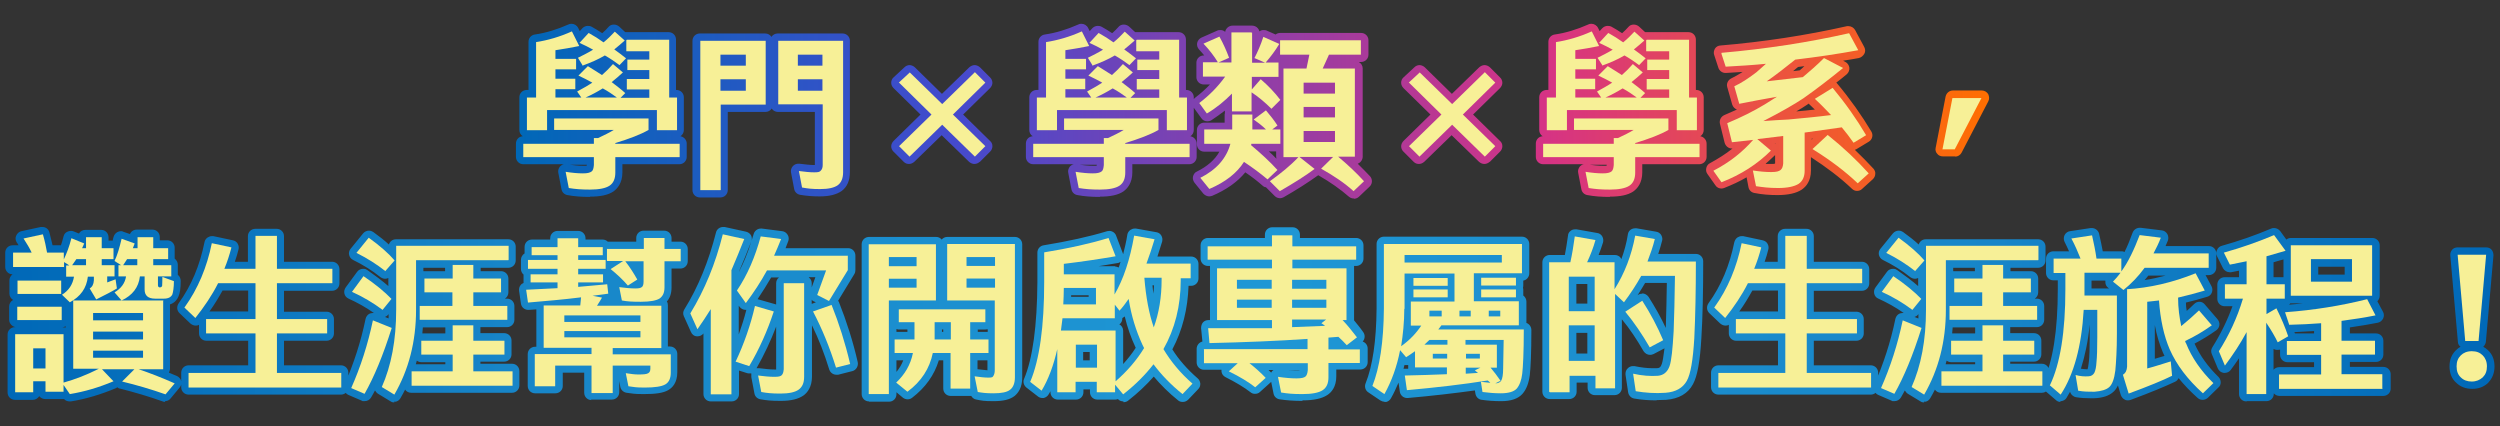 <?xml version="1.0" encoding="UTF-8"?>
<svg id="_圖層_1" xmlns="http://www.w3.org/2000/svg" version="1.1" xmlns:xlink="http://www.w3.org/1999/xlink" viewBox="0 0 956 163">
  <rect x="0" y="0" width="956" height="163" fill="#333333" stroke="none"/>
  <!-- Generator: Adobe Illustrator 29.3.0, SVG Export Plug-In . SVG Version: 2.1.0 Build 146)  -->
  <defs>
    <style>
      .st0 {
        fill: url(#_未命名漸層);
      }

      .st1 {
        fill: url(#_未命名漸層_2);
      }

      .st2 {
        fill: #f7f097;
      }
    </style>
    <linearGradient id="_未命名漸層_2" data-name="未命名漸層 2" x1="197.4" y1="42.5" x2="760.6" y2="42.5" gradientUnits="userSpaceOnUse">
      <stop offset="0" stop-color="#0068b7"/>
      <stop offset=".3" stop-color="#454acd"/>
      <stop offset=".7" stop-color="#d63384"/>
      <stop offset="1" stop-color="#ff6f00"/>
    </linearGradient>
    <linearGradient id="_未命名漸層" data-name="未命名漸層" x1="2.2" y1="120.3" x2="953.8" y2="120.3" gradientUnits="userSpaceOnUse">
      <stop offset="0" stop-color="#0068b7"/>
      <stop offset=".2" stop-color="#1785c8"/>
      <stop offset=".5" stop-color="#1f97d5"/>
      <stop offset=".8" stop-color="#1785c8"/>
      <stop offset="1" stop-color="#0068b7"/>
    </linearGradient>
  </defs>
  <path class="st1" d="M225.6,75.3c-3.2,0-6-.2-8.6-.7-1.2-.2-2.1-1.1-2.3-2.3l-1.2-6.2c-.2-.9.1-1.8.7-2.5.4-.4.9-.7,1.4-.8h-15.5c-1.6,0-2.8-1.3-2.8-2.8v-5.1c0-1.5,1.1-2.7,2.6-2.8-.8-.5-1.3-1.4-1.3-2.4v-12.5c0-1.6,1.3-2.8,2.8-2.8h.7v-18.4c0-1.4,1-2.6,2.4-2.8,4.2-.6,8.5-1.9,13-3.9.4-.2.8-.2,1.1-.2,1,0,2,.6,2.5,1.6l.6,1.2,1-1.1c.6-.6,1.3-.9,2.1-.9s.9.1,1.4.3c1.3.7,2.6,1.5,4.1,2.5.9-.8,1.7-1.6,2.4-2.4.5-.6,1.2-.9,2-.9,0,0,0,0,.1,0,.7,0,1.4.3,1.9.7l2.4,2.2c.1,0,.3,0,.4,0h16.2c1.6,0,2.8,1.3,2.8,2.8v19.3h.2c1.6,0,2.8,1.3,2.8,2.8v12.5c0,1-.5,1.9-1.3,2.4,1.3.2,2.4,1.4,2.4,2.8v5.1c0,1.6-1.3,2.8-2.8,2.8h-21.8v3.1c0,4.1-1.9,6.2-3.4,7.3-2.1,1.4-5,2-9.1,2ZM217.1,62.9c2.2.3,4.2.5,5.9.5s1.1,0,1.4-.1c0,0,0-.2,0-.3h0c0,0-7.3,0-7.3,0ZM249.7,52.2s0,0-.1,0c0,0,0,0-.1,0h.2ZM275.5,75.5c1.6,0,2.8-1.3,2.8-2.8v-29.9h14.4c1,0,1.9-.5,2.4-1.3.5.8,1.4,1.3,2.4,1.3h14.1v20.2s0,0,0,.1c-.1,0-.2,0-.4,0-1.4,0-3.1-.2-5.5-.5-.1,0-.3,0-.4,0-.8,0-1.5.3-2.1.9-.6.7-.9,1.6-.7,2.5l1.2,6.3c.2,1.1,1.1,2,2.3,2.2,2.3.4,4.8.6,7.4.6,3.8,0,6.5-.7,8.5-2.1,2.1-1.6,3.1-4,3.1-7.2V15.6c0-1.6-1.3-2.8-2.8-2.8h-24.8c-1,0-1.9.5-2.4,1.3-.5-.8-1.4-1.3-2.4-1.3h-25c-1.6,0-2.8,1.3-2.8,2.8v57.1c0,1.6,1.3,2.8,2.8,2.8h7.8ZM374.7,61.9l4-4c.5-.5.8-1.3.8-2,0-.8-.3-1.5-.9-2l-10.3-10.1,10.3-10.1c.5-.5.9-1.3.9-2s-.3-1.5-.8-2l-4-4c-.6-.5-1.3-.8-2-.8s-1.4.3-2,.8l-10.5,10.2-10.4-10.2c-.6-.5-1.3-.8-2-.8s-1.4.3-1.9.8l-4.2,3.9c-.6.5-.9,1.3-.9,2,0,.8.3,1.5.9,2.1l10.3,10.1-10.3,10.1c-.5.5-.9,1.3-.9,2,0,.8.3,1.5.8,2l4,4c.6.6,1.3.8,2,.8s1.4-.3,2-.8l10.5-10.2,10.5,10.2c.6.5,1.3.8,2,.8s1.5-.3,2-.8ZM420.6,75.3c-3.2,0-6-.2-8.6-.7-1.2-.2-2.1-1.1-2.3-2.3l-1.2-6.2c-.2-.9.1-1.8.7-2.5.4-.4.9-.7,1.4-.8h-15.5c-1.6,0-2.8-1.3-2.8-2.8v-5.1c0-1.5,1.1-2.7,2.6-2.8-.8-.5-1.3-1.4-1.3-2.4v-12.5c0-1.6,1.3-2.8,2.8-2.8h.7v-18.4c0-1.4,1-2.6,2.4-2.8,4.2-.6,8.5-1.9,13-3.9.4-.2.8-.2,1.1-.2,1,0,2,.6,2.5,1.6l.6,1.2,1-1.1c.6-.6,1.3-.9,2.1-.9s.9.1,1.4.3c1.3.7,2.6,1.5,4.1,2.5.9-.8,1.7-1.6,2.4-2.4.5-.6,1.2-.9,2-.9,0,0,0,0,.1,0,.7,0,1.4.3,1.9.7l2.4,2.2c.1,0,.3,0,.4,0h16.2c1.6,0,2.8,1.3,2.8,2.8v19.3h.2c1.6,0,2.8,1.3,2.8,2.8v12.5c0,1-.5,1.9-1.3,2.4,1.3.2,2.4,1.4,2.4,2.8v5.1c0,1.6-1.3,2.8-2.8,2.8h-21.8v3.1c0,4.1-1.9,6.2-3.4,7.3-2.1,1.4-5,2-9.1,2ZM412.1,62.9c2.2.3,4.2.5,5.9.5s1.1,0,1.4-.1c0,0,0-.2,0-.3h0c0,0-7.3,0-7.3,0ZM444.7,52.2s0,0-.1,0c0,0,0,0-.1,0h.2ZM517.7,75.9c-.7,0-1.3-.2-1.9-.7-3.2-2.8-7-5.5-11.7-8.2-3.9,2.8-8.3,5.6-13.2,8.4-.4.2-.9.4-1.4.4-.7,0-1.5-.3-2-.8l-3.4-3.4c-.5,0-1-.3-1.4-.7-1.8-1.6-4-3.3-6.5-5-3,3.7-7.3,6.7-12.7,9-.4.1-.7.2-1.1.2-.8,0-1.6-.4-2.2-1l-3.4-4.2c-.5-.7-.8-1.5-.6-2.4.2-.8.7-1.6,1.5-1.9,4-2,6.9-4.5,8.6-7.6h-5.8c-1.6,0-2.8-1.3-2.8-2.8v-5.5c0-1.6,1.3-2.8,2.8-2.8h7.8v-2.8c0-.3,0-.5.1-.8,0-.2,0-.3,0-.5v-.5c-1.7,1.3-3.4,2.5-5.2,3.7-.5.3-1,.4-1.5.4-.9,0-1.8-.4-2.3-1.2l-2.9-4c-.9-1.2-.6-3,.6-3.9,2.1-1.6,3.9-3.2,5.6-5h-2.4c-1.6,0-2.8-1.3-2.8-2.8v-5.5c0-1.6,1.3-2.8,2.8-2.8h.2c-.6-.8-1.3-1.5-2-2.3-.6-.7-.9-1.6-.7-2.5s.8-1.6,1.6-2l6.1-2.7c.4-.2.8-.2,1.2-.2.7,0,1.3.2,1.8.7.2-1.3,1.4-2.4,2.8-2.4h7.5c1.3,0,2.5.9,2.8,2.2.1,0,.3-.2.5-.3.4-.2.7-.2,1.1-.2s.8,0,1.2.2l3.4,1.5c.5-.4,1.1-.6,1.7-.6h31c1.6,0,2.8,1.3,2.8,2.8v5.5c0,1.6-1.3,2.8-2.8,2.8h-.9c.9.5,1.5,1.4,1.5,2.5v33.7c0,1.2-.8,2.3-1.9,2.7,1.6,1.6,3.2,3.2,4.7,4.8,1,1.1,1,2.9-.2,4l-4,3.8c-.5.5-1.2.8-1.9.8ZM485.2,57.9c1,.9,2,1.8,2.9,2.8,0-.3-.1-.6-.1-.9v-1.9h-2.7ZM569.7,61.9l4-4c.5-.5.8-1.3.8-2,0-.8-.3-1.5-.9-2l-10.3-10.1,10.3-10.1c.5-.5.9-1.3.9-2,0-.8-.3-1.5-.8-2l-4-4c-.6-.5-1.3-.8-2-.8s-1.4.3-2,.8l-10.5,10.2-10.4-10.2c-.6-.5-1.3-.8-2-.8s-1.4.3-1.9.8l-4.2,3.9c-.6.5-.9,1.3-.9,2,0,.8.3,1.5.9,2.1l10.3,10.1-10.3,10.1c-.5.5-.9,1.3-.9,2,0,.8.3,1.5.8,2l4,4c.6.6,1.3.8,2,.8s1.4-.3,2-.8l10.5-10.2,10.5,10.2c.6.5,1.3.8,2,.8s1.5-.3,2-.8ZM615.6,75.3c-3.2,0-6-.2-8.6-.7-1.2-.2-2.1-1.1-2.3-2.3l-1.2-6.2c-.2-.9.1-1.8.7-2.5.4-.4.9-.7,1.4-.8h-15.5c-1.6,0-2.8-1.3-2.8-2.8v-5.1c0-1.5,1.1-2.7,2.6-2.8-.8-.5-1.3-1.4-1.3-2.4v-12.5c0-1.6,1.3-2.8,2.8-2.8h.7v-18.4c0-1.4,1-2.6,2.4-2.8,4.2-.6,8.5-1.9,13-3.9.4-.2.8-.2,1.1-.2,1,0,2,.6,2.5,1.6l.6,1.2,1-1.1c.6-.6,1.3-.9,2.1-.9s.9.1,1.4.3c1.3.7,2.6,1.5,4.1,2.5.9-.8,1.7-1.6,2.4-2.4.5-.6,1.2-.9,2-.9,0,0,0,0,.1,0,.7,0,1.4.3,1.9.7l2.4,2.2c.1,0,.3,0,.4,0h16.2c1.6,0,2.8,1.3,2.8,2.8v19.3h.2c1.6,0,2.8,1.3,2.8,2.8v12.5c0,1-.5,1.9-1.3,2.4,1.3.2,2.4,1.4,2.4,2.8v5.1c0,1.6-1.3,2.8-2.8,2.8h-21.8v3.1c0,4.1-1.9,6.2-3.4,7.3-2.1,1.4-5,2-9.1,2ZM607.1,62.9c2.2.3,4.2.5,5.9.5s1.1,0,1.4-.1c0,0,0-.2,0-.3h0c0,0-7.3,0-7.3,0ZM639.7,52.2s0,0-.1,0c0,0,0,0-.1,0h.2ZM679.9,74.6c-3.1,0-6-.2-9-.8-1.2-.2-2.1-1.1-2.3-2.3l-.7-3.7c-2.7,1.6-5.6,2.9-8.6,4.1-.3.1-.7.2-1,.2-.9,0-1.8-.4-2.3-1.2l-3.1-4.4c-.5-.7-.6-1.5-.4-2.3s.7-1.5,1.4-1.8c3.1-1.7,6-3.5,8.6-5.6,0,0-.1,0-.2,0-1.3,0-2.4-.9-2.8-2.2l-1.8-7.3c-.3-1.4.4-2.7,1.7-3.3,1.6-.7,3.2-1.4,4.8-2.1-.8-.3-1.5-1-1.8-1.9l-1.9-6.7c-.4-1.3.3-2.7,1.5-3.3,1.4-.7,2.9-1.5,4.4-2.5-2.1.1-4.2.3-6.4.4,0,0-.1,0-.2,0-1.2,0-2.3-.8-2.7-2l-1.6-4.9c-.3-.8-.1-1.7.3-2.4s1.3-1.2,2.1-1.2c16.6-1.4,32.9-3.9,48.4-7.4.2,0,.4,0,.6,0,1,0,2,.6,2.5,1.5l3.5,6.5c.4.8.5,1.8,0,2.6s-1.2,1.4-2.1,1.6c-2,.4-4,.7-6,1l.9.5c.8.4,1.4,1.3,1.5,2.2s-.3,1.9-1,2.5c-1.3,1.1-2.7,2.2-4,3.2.1.1.2.2.3.3,5.1,6.1,9.4,12.2,13.1,18.4.8,1.3.4,3.1-1,3.9l-4.8,2.9c-.2,0-.3.2-.5.2,2.5,2.4,4.9,4.8,7.1,7.2.5.6.8,1.3.7,2,0,.8-.4,1.5-.9,2l-4.2,3.8c-.5.5-1.2.7-1.9.7s-1.4-.3-1.9-.8c-4.4-4.2-9.7-8.2-15.7-12.1v5.1c0,4.1-1.9,6.2-3.5,7.3-2.1,1.4-5.2,2.1-9.4,2.1ZM675.3,62.7c.6,0,1.3,0,1.8,0,.9,0,1.5,0,1.7-.2,0,0,0-.2,0-.4v-2.8c-1.1,1.1-2.4,2.2-3.6,3.3ZM678.9,55.1v-.2h-.2s.2.2.2.2ZM692.8,53.4l.4-.4h-.4v.4ZM691.1,40c-1.2.8-2.6,1.7-4.2,2.6,2.2-.2,4.5-.4,7.1-.7-.7-.7-1.4-1.3-2.1-2,0,0-.2-.2-.2-.3-.2.1-.4.3-.6.4ZM687.6,25.6c-.7.5-1.3,1.1-1.9,1.6l2.5-.3c.6-.5,1.2-1,1.8-1.6-.8.1-1.6.2-2.4.3ZM747.6,59.9c1.1,0,2-.6,2.5-1.5l10.2-19.6c.5-.9.4-1.9,0-2.8-.5-.8-1.4-1.4-2.4-1.4h-11.1c-1.4,0-2.5,1-2.8,2.3l-3.8,19.6c-.2.8,0,1.7.6,2.3.5.7,1.3,1,2.2,1h4.7Z"/>
  <g>
    <path class="st2" d="M212,45.3h36v4.4c-3.2,1.8-7.4,3.4-12.7,5v.3h24.6v5.1h-24.6v5.9c0,2.3-.7,4-2.2,5-1.5,1-4,1.5-7.5,1.5s-5.6-.2-8.1-.6l-1.2-6.2c2.5.4,4.7.6,6.6.6s2.7-.3,3.3-.7.8-1.3.9-2.5v-3h-27v-5.1h27v-2.2h1.6c2.3-1.1,4.4-2.1,6-3.1h-22.8v-4.4ZM239.7,15.2h16.2v22.1h3v12.5h-7.7v-7.7h-42v7.7h-7.7v-12.5h3.5v-21.2c4.5-.7,9-2,13.7-4.1l2.8,5.6c-2.8.6-5.9,1.1-9.1,1.6v3.3h7.9v4h-7.9v3.6h7.6v4h-7.6v3.2h9.9l-1.6-2.3c2-1.1,4-2.2,5.8-3.4-1.6-.9-3.4-1.8-5.3-2.7l3.6-3.6c1.9,1.1,3.6,2.3,5.4,3.4,1.5-1.3,2.9-2.7,4.2-4.2l3.8,3.2c-1.4,1.3-2.8,2.5-4.3,3.7,1.8,1.4,3.6,2.7,5.2,4.2l-1.8,1.8h11v-3.2h-8.6v-4h8.6v-3.4h-8.4v-4h8.4v-3.2h-8.8v-4.2ZM222.9,25.2l-1.9-3.1c2-1,4-2,5.8-3.1-1.6-.9-3.4-1.8-5.2-2.6l3.5-3.8c2,1.1,3.9,2.3,5.7,3.6,1.6-1.3,3-2.7,4.3-4.1l3.8,3.4c-1.3,1.2-2.7,2.3-4,3.4,1.6,1.1,3.1,2.3,4.5,3.4l-2.5,2.6c-1.6-1.2-3.5-2.5-5.6-3.7-2.5,1.5-5.3,2.7-8.3,3.8ZM235.9,37.3c-1.6-1.2-3.4-2.4-5.4-3.5-2.1,1.3-4.3,2.5-6.6,3.5h12Z"/>
    <path class="st2" d="M292.8,15.6v24.4h-17.2v32.7h-7.8V15.6h25ZM275.5,25.1h9.7v-4.2h-9.7v4.2ZM285.2,30.3h-9.7v4.4h9.7v-4.4ZM297.6,15.6h24.8v50.3c0,2.3-.7,3.9-2,4.9-1.4,1-3.6,1.5-6.8,1.5s-4.7-.2-6.9-.6l-1.2-6.3c2.3.3,4.2.5,5.9.5s2.1-.2,2.5-.7c.5-.5.7-1.2.7-2.2v-23.1h-17V15.6ZM305.1,25.1h9.4v-4.2h-9.4v4.2ZM305.1,34.7h9.4v-4.4h-9.4v4.4Z"/>
    <path class="st2" d="M343.7,31.6l4.2-3.9,12.4,12.1,12.5-12.2,4,4-12.4,12.2,12.4,12.1-4,4-12.5-12.2-12.5,12.2-4-4,12.4-12.1-12.4-12.2Z"/>
    <path class="st2" d="M407,45.3h36v4.4c-3.2,1.8-7.4,3.4-12.7,5v.3h24.6v5.1h-24.6v5.9c0,2.3-.7,4-2.2,5-1.5,1-4,1.5-7.5,1.5s-5.6-.2-8.1-.6l-1.2-6.2c2.5.4,4.7.6,6.6.6s2.7-.3,3.3-.7.8-1.3.9-2.5v-3h-27v-5.1h27v-2.2h1.6c2.3-1.1,4.4-2.1,6-3.1h-22.8v-4.4ZM434.7,15.2h16.2v22.1h3v12.5h-7.7v-7.7h-42v7.7h-7.7v-12.5h3.5v-21.2c4.5-.7,9-2,13.7-4.1l2.8,5.6c-2.8.6-5.9,1.1-9.1,1.6v3.3h7.9v4h-7.9v3.6h7.6v4h-7.6v3.2h9.9l-1.6-2.3c2-1.1,4-2.2,5.8-3.4-1.6-.9-3.4-1.8-5.3-2.7l3.6-3.6c1.9,1.1,3.6,2.3,5.4,3.4,1.5-1.3,2.9-2.7,4.2-4.2l3.8,3.2c-1.4,1.3-2.8,2.5-4.3,3.7,1.8,1.4,3.6,2.7,5.2,4.2l-1.8,1.8h11v-3.2h-8.6v-4h8.6v-3.4h-8.4v-4h8.4v-3.2h-8.8v-4.2ZM417.9,25.2l-1.9-3.1c2-1,4-2,5.8-3.1-1.6-.9-3.4-1.8-5.2-2.6l3.5-3.8c2,1.1,3.9,2.3,5.7,3.6,1.6-1.3,3-2.7,4.3-4.1l3.8,3.4c-1.3,1.2-2.7,2.3-4,3.4,1.6,1.1,3.1,2.3,4.5,3.4l-2.5,2.6c-1.6-1.2-3.5-2.5-5.6-3.7-2.5,1.5-5.3,2.7-8.3,3.8ZM430.9,37.3c-1.6-1.2-3.4-2.4-5.4-3.5-2.1,1.3-4.3,2.5-6.6,3.5h12Z"/>
    <path class="st2" d="M478.8,12.5v11.5h5l-4.1-1.8c1.2-2.3,2.4-5,3.4-8.1l6.1,2.7c-1.5,2.5-3.2,4.8-5.2,7.1h4.9v5.5h-10.2v4.8l3.4-3.9c2.8,2.4,5.3,5,7.5,7.9l-3.4,3.4c-2.4-2.4-4.9-4.5-7.6-6.3v7.3h-7.5v-6.8c-2.9,2.9-6,5.5-9.6,7.6l-2.9-4c3.8-2.9,7.1-6.2,9.9-10.1h-8.5v-5.5h5.7c-1.4-2.3-3.2-4.7-5.5-7.1l6.1-2.7c1.5,2.7,2.7,5.4,3.7,8.1l-4.1,1.8h5v-11.5h7.5ZM462.4,72.2l-3.4-4.2c6.2-3.1,10-7.5,11.5-13h-10v-5.5h10.7v-5.7h7.7v5.7h5.2c-1.4-1.4-3-2.6-4.7-3.8l4.7-3.5c1.7,2,3.2,3.9,4.4,5.8l-2,1.5h3.1v5.5h-11.1c0,.2,0,.3-.1.5,3.7,3.1,7.1,6.2,10.1,9.5l-3.8,3.6c-2.7-2.3-5.7-4.5-9-6.7-2.7,4.3-7.1,7.7-13.1,10.3ZM489.4,15.4h31v5.5h-12.2l-2.4,5.3h12.3v33.7h-6.4c3.7,3.1,7,6.2,9.9,9.4l-4,3.8c-3.4-3.1-7.6-5.9-12.4-8.6l4.6-4.5h-12.9l5.8,4.6c-3.6,2.7-8.1,5.5-13.3,8.5l-3.8-3.8c4.2-3,7.9-6,10.9-9.2h-5.7V26.2h8.8l1.1-5.3h-11.2v-5.5ZM498.5,35.8h12v-4.2h-12v4.2ZM498.5,44.9h12v-4h-12v4ZM510.5,50.1h-12v4.2h12v-4.2Z"/>
    <path class="st2" d="M538.7,31.6l4.2-3.9,12.4,12.1,12.5-12.2,4,4-12.4,12.2,12.4,12.1-4,4-12.5-12.2-12.5,12.2-4-4,12.4-12.1-12.4-12.2Z"/>
    <path class="st2" d="M602,45.3h36v4.4c-3.2,1.8-7.4,3.4-12.7,5v.3h24.6v5.1h-24.6v5.9c0,2.3-.7,4-2.2,5-1.5,1-4,1.5-7.5,1.5s-5.6-.2-8.1-.6l-1.2-6.2c2.5.4,4.7.6,6.6.6s2.7-.3,3.3-.7c.6-.5.8-1.3.9-2.5v-3h-27v-5.1h27v-2.2h1.6c2.3-1.1,4.4-2.1,6-3.1h-22.8v-4.4ZM629.7,15.2h16.2v22.1h3v12.5h-7.7v-7.7h-42v7.7h-7.7v-12.5h3.5v-21.2c4.5-.7,9-2,13.7-4.1l2.8,5.6c-2.8.6-5.8,1.1-9.1,1.6v3.3h7.9v4h-7.9v3.6h7.6v4h-7.6v3.2h9.9l-1.6-2.3c2-1.1,4-2.2,5.8-3.4-1.6-.9-3.4-1.8-5.3-2.7l3.6-3.6c1.9,1.1,3.6,2.3,5.4,3.4,1.5-1.3,2.9-2.7,4.2-4.2l3.8,3.2c-1.4,1.3-2.8,2.5-4.3,3.7,1.8,1.4,3.6,2.7,5.2,4.2l-1.8,1.8h11v-3.2h-8.6v-4h8.6v-3.4h-8.4v-4h8.4v-3.2h-8.8v-4.2ZM612.9,25.2l-2-3.1c2-1,4-2,5.8-3.1-1.6-.9-3.4-1.8-5.2-2.6l3.5-3.8c2,1.1,3.9,2.3,5.7,3.6,1.6-1.3,3-2.7,4.3-4.1l3.8,3.4c-1.3,1.2-2.7,2.3-4,3.4,1.6,1.1,3.1,2.3,4.5,3.4l-2.5,2.6c-1.6-1.2-3.5-2.5-5.6-3.7-2.5,1.5-5.3,2.7-8.3,3.8ZM625.9,37.3c-1.6-1.2-3.4-2.4-5.4-3.5-2.1,1.3-4.3,2.5-6.6,3.5h12Z"/>
    <path class="st2" d="M658.3,20.2c17.1-1.5,33.3-4,48.8-7.5l3.5,6.5c-7.6,1.4-15.7,2.6-24.1,3.6-4,3.2-7.6,6-10.9,8.3l13.8-1.6c2.5-2.1,5.3-4.5,8.1-7.3l7.3,3.8c-5.4,4.4-10.5,8.3-15.2,11.6-3.6,2.4-8.7,5.3-15.3,8.7,3.2-.2,6.4-.5,9.6-.6,5.4-.5,10.8-1,16.3-1.7-2-2.1-4-4.2-6.2-6.2l6.8-4.2c5,6,9.2,12,12.8,18.1l-4.8,2.9c-1.4-2-2.9-4-4.5-5.9l-14.2,2v14.6c0,2.3-.8,4-2.3,5-1.6,1-4.2,1.6-7.8,1.6s-5.8-.3-8.5-.7l-1.2-6c2.7.4,4.9.6,7,.6s3-.3,3.6-.8c.6-.5.9-1.3,1-2.5v-10.5l-9.9,1.2,5.2,4.4c-5.1,5.1-11.4,9.2-18.9,12.1l-3.1-4.4c6.2-3.2,11.2-7.2,15.2-11.8l-8.1.9-1.8-7.3c5.3-2.2,10.1-4.6,14.4-7.2l4.6-2.9c-5.1.9-9.9,1.8-14.4,2.7l-1.9-6.7c2.6-1.2,5.4-3,8.5-5.4,1.2-1,2.3-2.1,3.6-3.2-5,.5-10.1.8-15.4,1.1l-1.6-4.9ZM698.9,51.6c5.9,4.7,11.2,9.7,15.7,14.7l-4.2,3.8c-4.7-4.5-10.5-8.9-17.3-13.1l5.7-5.3Z"/>
    <path class="st2" d="M746.6,37.5h11.1l-10.2,19.6h-4.7l3.8-19.6Z"/>
  </g>
  <path class="st0" d="M63.2,153.7c-.3,0-.6,0-1-.2-5.3-1.9-10.8-3.5-16.3-4.9-.4,0-.7-.2-1-.5-.1,0-.3.2-.5.3-5.7,2.4-11.6,4.2-17.3,5.1-.2,0-.3,0-.5,0-.8,0-1.6-.3-2.1-.9-.1,0-.2,0-.3,0h-6.9c-.9,0-1.7-.4-2.3-1.1-.5.8-1.4,1.4-2.4,1.4h-6.9c-1.6,0-2.8-1.3-2.8-2.8v-22.2c0-1.6,1.3-2.8,2.8-2.8h.4c-1.4-.1-2.6-1.4-2.6-2.8v-5.1c0-1.1.6-2,1.5-2.5-.8-.5-1.4-1.4-1.4-2.4v-5.1c0-.9.5-1.8,1.2-2.3h0c-1.6,0-2.8-1.3-2.8-2.8v-5.5c0-1.6,1.3-2.8,2.8-2.8h2.3c-.2-.4-.4-.7-.7-1.1-.5-.8-.6-1.8-.2-2.6.4-.9,1.1-1.5,2-1.7l7.4-1.6c.2,0,.4,0,.6,0,1.3,0,2.4.8,2.7,2.1.4,1.6.8,3.2,1.2,4.9h3.2c.4-1.1.7-2.2,1-3.4.2-.8.7-1.5,1.5-1.8.4-.2.8-.3,1.3-.3s.7,0,1.1.2l2,.8c.5-.9,1.4-1.4,2.5-1.4h6c1.6,0,2.8,1.3,2.8,2.8v1.3h1.6c0-.4.2-.8.3-1.3.2-.8.7-1.5,1.4-1.9.4-.2.9-.4,1.4-.4s.6,0,.9.2l2.6.9c.4-1,1.4-1.7,2.6-1.7h6c1.6,0,2.8,1.3,2.8,2.8v1.3h2.9c1.6,0,2.8,1.3,2.8,2.8v4.2c.7.5,1.2,1.4,1.2,2.3v3.9c.7.5,1.1,1.4,1.1,2.3,0,3-.3,4.8-.9,6.1-.4.9-1.3,2.3-3.2,2.9v24.6c0,.5-.2,1-.4,1.5,1,.4,2,.9,3.1,1.3.8.4,1.4,1.1,1.6,1.9.2.9,0,1.8-.6,2.5l-3.5,4.2c-.5.7-1.4,1-2.2,1ZM24.3,125.2c.3,0,.5,0,.8.1v-.6c-.4.3-.8.4-1.3.5h.5ZM72.1,150.9c-1.6,0-2.8-1.3-2.8-2.8v-5.6c0-1.6,1.3-2.8,2.8-2.8h22.8v-9.4h-16c-1.6,0-2.8-1.3-2.8-2.8v-3.3c-.3.2-.7.3-1.1.3,0,0-.1,0-.2,0-.7,0-1.4-.3-2-.8l-4.2-4c-1-1-1.1-2.5-.3-3.7,4.9-6.8,8.1-14.5,9.9-23.4.1-.7.6-1.4,1.2-1.8.5-.3,1-.5,1.6-.5s.4,0,.6,0l7.5,1.6c.8.2,1.4.6,1.8,1.3s.5,1.5.3,2.2c-.4,1.5-.8,3.1-1.4,4.7h5v-9.8c0-1.6,1.3-2.8,2.8-2.8h8.2c1.6,0,2.8,1.3,2.8,2.8v9.8h18.4c1.6,0,2.8,1.3,2.8,2.8v5.5c0,1.6-1.3,2.8-2.8,2.8h-18.4v8h16.3c1.6,0,2.8,1.3,2.8,2.8v5.5c0,1.6-1.3,2.8-2.8,2.8h-16.3v9.4h21.8c1.6,0,2.8,1.3,2.8,2.8v5.6c0,1.6-1.3,2.8-2.8,2.8h-58.4ZM94.9,119.1v-8h-9.8c-1.5,2.7-3.1,5.4-5,8h14.8ZM150.8,153.9c-.5,0-1-.1-1.4-.4l-4.8-2.9c-.5-.3-.9-.8-1.2-1.3-.5.9-1,1.9-1.5,2.7-.5.9-1.5,1.4-2.5,1.4s-.8,0-1.1-.2l-5.1-2.2c-.7-.3-1.2-.9-1.5-1.6-.3-.7-.3-1.5,0-2.2,3.5-8,6.3-16.5,8.1-25.3.2-.8.7-1.5,1.4-1.9.4-.2.9-.3,1.3-.3s.4,0,.5,0c-3.1-2.2-6.4-4-9.7-5.5-.8-.4-1.4-1-1.6-1.9-.2-.8,0-1.7.5-2.4l4.4-6c.6-.8,1.4-1.1,2.3-1.1s1.1.2,1.6.5c3,2.1,5.7,4.1,8,6.1v-3.1c-.4.2-.8.3-1.2.3-.6,0-1.2-.2-1.8-.6-3.2-2.6-6.8-4.8-10.5-6.6-.8-.4-1.3-1.1-1.5-1.9s0-1.7.6-2.4l4.7-5.8c.6-.7,1.4-1.1,2.2-1.1s1.2.2,1.7.5c2.2,1.6,4.3,3.2,6,4.8.4-1.2,1.4-2,2.7-2h43c1.6,0,2.8,1.3,2.8,2.8v5.3c0,1.6-1.3,2.8-2.8,2.8h-10.6v1.3h7.8c1.6,0,2.8,1.3,2.8,2.8v5.3c0,1-.5,1.9-1.3,2.4h.8c1.6,0,2.8,1.3,2.8,2.8v5.3c0,1.6-1.3,2.8-2.8,2.8h-10.2v2.3h9.1c1.6,0,2.8,1.3,2.8,2.8v5.3c0,1.6-1.3,2.8-2.8,2.8h-9.1v.8h12.1c1.6,0,2.8,1.3,2.8,2.8v5.5c0,1.6-1.3,2.8-2.8,2.8h-38.6c-1,0-1.8-.5-2.3-1.2-.6,1.1-1.1,2.2-1.8,3.3-.4.7-1,1.1-1.7,1.3-.2,0-.5,0-.7,0ZM170.3,139.3v-.8h-9.2c-.6,0-1.2-.2-1.7-.6-.1.5-.3.9-.4,1.4h11.3ZM170.3,127.5v-2.3h-8.6c0,.8-.2,1.6-.2,2.3h8.9ZM148.6,121.8c0-.5,0-1.1,0-1.7h0c-.4.6-.9.9-1.4,1.1l1.5.6ZM161.9,103.7c.2,0,.3,0,.5,0h7.8v-1.3h-8.3v1.3ZM226.2,153c-1.6,0-2.8-1.3-2.8-2.8v-7.7h-8.2v5.1c0,1.6-1.3,2.8-2.8,2.8h-7.8c-1.6,0-2.8-1.3-2.8-2.8v-12.2c0-1.6,1.3-2.8,2.8-2.8h.5v-14.3c-1,0-1.9.2-2.9.2,0,0-.2,0-.2,0-1.4,0-2.6-1-2.8-2.4l-.7-4.9c-.1-.8.1-1.6.6-2.2.3-.4.7-.6,1.1-.8,0,0,0-.1,0-.2v-3c-.6-.5-1-1.3-1-2.2v-3.4c0-1.1.6-2,1.4-2.5v-2.5c0-1.6,1.3-2.8,2.8-2.8h7v-.5c0-1.6,1.3-2.8,2.8-2.8h7.9c1.6,0,2.8,1.3,2.8,2.8v.5h6.5c.8,0,1.5.3,2,.8h10.9v-1.4c0-1.6,1.3-2.8,2.8-2.8h7.9c1.6,0,2.8,1.3,2.8,2.8v1.4h3.4c1.6,0,2.8,1.3,2.8,2.8v4.7c0,1.6-1.3,2.8-2.8,2.8h-3.4v7.2c0,2.6-.8,4.3-1.8,5.4.3.4.4.9.4,1.4v15.8h.8c1.6,0,2.8,1.3,2.8,2.8v7c0,4.1-1.9,6-3.5,6.9-1.9,1.1-4.9,1.5-9.2,1.5s-4-.2-6.7-.5c-1.2-.2-2.2-1.1-2.4-2.3l-.4-2.2v4.3c0,1.6-1.3,2.8-2.8,2.8h-8.1ZM234.9,107.8s0,0,0,0c0,0,0,0,0,0,0,0,0,0,0,0ZM271.8,153.5c-1.6,0-2.8-1.3-2.8-2.8v-23.2c-.5.7-1.4,1.1-2.2,1.1s-.2,0-.3,0c-1,0-1.9-.7-2.3-1.7l-2.7-6c-.4-.9-.3-1.8.2-2.6,5.3-8.5,9.3-18.4,12.1-29.4.3-1.3,1.5-2.1,2.7-2.1s.4,0,.6,0l8.2,1.8c.8.2,1.5.7,1.9,1.4.3.6.4,1.4.2,2.1.3-.9.5-1.8.8-2.6.3-1.2,1.5-2.1,2.7-2.1s.3,0,.4,0l7.8,1c.9.1,1.6.6,2.1,1.4s.5,1.7.2,2.5c-.3.8-.7,1.7-1,2.6h23.9c1.6,0,2.8,1.3,2.8,2.8v5.6c0,.5-.1,1-.4,1.5l-6.2,10.2c.1.2.2.3.3.5,2.9,7.3,5.4,15.1,7.2,23,.3,1.5-.6,3-2,3.4l-5.5,1.4c-.2,0-.5,0-.7,0-1.2,0-2.3-.8-2.7-2-1.8-5.9-4-11.6-6.6-16.9v19.6c0,3.9-1.7,6.1-3.2,7.2-2,1.4-4.8,2.1-8.7,2.1s-5.4-.2-7.8-.6c-1.2-.2-2.1-1.1-2.3-2.2l-1.2-6.3c0-.5,0-1,0-1.4-.2,0-.5,0-.7,0s-.6,0-.9-.1l-3.1-1v9c0,1.6-1.3,2.8-2.8,2.8h-7.9ZM289.9,140.8c.1,0,.3,0,.4,0,2.4.3,4.3.5,5.8.5s.5,0,.7,0c0,0,0,0,0-.2v-16.2c-2.1,5.5-4.6,10.8-7.5,15.9.2,0,.4,0,.6,0ZM282.5,127.9c1.1-3.1,2.1-6.2,2.9-9.4,0,0-.2,0-.3,0h0c-.9,0-1.8-.5-2.3-1.2l-.3-.4v11ZM296.7,116.4s0,0,.1,0v-8.1c0-.9.4-1.7,1.1-2.2h-3c-1.6,2.7-3.3,5.5-5.2,8.3l7,2ZM310.4,116.2l1.6-.6-.9-.4c-.3-.1-.5-.3-.7-.6v1.6ZM309.3,106.1c.7.5,1.1,1.3,1.1,2.2v1.6l1.4-3.9h-2.5ZM282.5,104.1c1.9-3.6,3.5-7.5,4.8-11.8,0,0,0,0,0,0-1.6,4.2-3.2,8-4.7,11.5v.2ZM332.3,153.5c-1.6,0-2.8-1.3-2.8-2.8v-57.3c0-1.6,1.3-2.8,2.8-2.8h25.7c.9,0,1.6.4,2.1,1,.5-.6,1.3-1,2.1-1h25.9c1.6,0,2.8,1.3,2.8,2.8v51c0,3.9-1.6,5.9-2.9,7-1.8,1.4-4.3,2-8.1,2s-4.4-.2-6.5-.6c-.9-.1-1.6-.7-2-1.4-.1,0-.3,0-.4,0h-7.5c-1.6,0-2.8-1.3-2.8-2.8v-10.8h-1.7c-1.7,5.6-5.1,10.4-10.2,14.3-.5.4-1.1.6-1.7.6s-1.3-.2-1.8-.6l-2.5-2.1v.8c0,1.6-1.3,2.8-2.8,2.8h-7.7ZM342.8,142.2c1.1-1.3,2-2.8,2.6-4.4h-2.6v4.4ZM373.9,141.2c1.5.2,2.7.3,3.7.4,0,0,0,0,0-.1v-3.7h-3.8v3.4ZM377.7,126.9v-1c-.3,0-.5.1-.8.1h-3v.9h3.8ZM360.7,126.9v-.9h-.5v.9h.5ZM347,126.9v-.9h-3.1c-.4,0-.7,0-1.1-.2v1.1h4.2ZM429.6,153.5c-.8,0-1.6-.3-2.1-.9-.3.1-.6.2-.9.2h-7c-1.6,0-2.8-1.3-2.8-2.8v-1.1h-2.5v1.1c0,1.6-1.3,2.8-2.8,2.8h-7c-1.6,0-2.8-1.3-2.8-2.8v-.4c-.2.4-.5.8-.7,1.2-.4.7-1.1,1.2-1.9,1.4-.2,0-.4,0-.5,0-.6,0-1.2-.2-1.7-.6l-4.4-3.4c-1-.8-1.4-2.2-.9-3.3,3.3-7.8,5-20.3,5.1-37.1v-11.2c0-1.4,1-2.6,2.4-2.8,9.2-1.5,17.4-3.3,24.3-5.4.3,0,.6-.1.8-.1,1.1,0,2.2.7,2.6,1.8,0,0,2.7,7.1,2.7,7.1.6-2.4,1.2-4.9,1.6-7.5.1-.7.6-1.4,1.2-1.8.5-.3,1-.5,1.6-.5s.3,0,.5,0l7.8,1.4c.8.1,1.5.6,1.9,1.3.4.7.5,1.5.3,2.3-.6,1.9-1.2,3.8-1.8,5.7h12.9c1.6,0,2.8,1.3,2.8,2.8v5.6c0,1.6-1.3,2.8-2.8,2.8h-1c-.3,8.8-2.3,17-6.2,24.3,2.5,4,5.8,7.7,9.7,11.1.6.5.9,1.2,1,2,0,.8-.2,1.5-.8,2.1l-3.8,4c-.6.6-1.3.9-2.1.9s-1.3-.2-1.8-.6c-3.6-2.9-6.7-6-9.3-9.1-2.9,3.3-6.1,6.3-9.8,9.2-.5.4-1.1.6-1.8.6ZM428,124c.9.5,1.5,1.4,1.5,2.5v12.7c1.8-2,3.4-4,4.8-6.2-1.8-3.8-3.2-7.8-4.2-12-.3.3-.6.4-.9.6h0c0,1.1-.4,1.9-1.1,2.4ZM416.7,137.8v-3.2h-2.5v3.2h2.5ZM416.3,113.5v-.6h-6.7v.6s6.7,0,6.7,0ZM440.7,109.1c.1,1.1.2,2.2.4,3.2,0-1.1.2-2.1.2-3.2h-.6ZM426.3,101.9c.5,0,1,.2,1.5.4.2-.7.5-1.4.7-2.2-.4.3-.8.5-1.2.5-2.3.4-4.8.8-7.2,1.2h6.3ZM497.9,153.3c-3.1,0-5.9-.2-8.6-.6-1.2-.2-2.1-1.1-2.3-2.2l-.9-4.5c0,.1-.2.2-.3.3l-4,3.6c-.5.5-1.2.7-1.9.7s-1.2-.2-1.7-.6c-2.3-1.8-5.6-3.8-9.6-5.8-.8-.4-1.4-1.2-1.5-2.1,0-.2,0-.5,0-.7h-6.7c-1.6,0-2.8-1.3-2.8-2.8v-5.2c0-1.3.9-2.5,2.2-2.8l-.5-5.1c0-.8.2-1.6.7-2.2.5-.6,1.3-.9,2.1-.9s.4,0,.6,0c0-.1,0-.2,0-.4v-19.8c0-.2,0-.3,0-.5h-.8c-1.6,0-2.8-1.3-2.8-2.8v-5.1c0-1.6,1.3-2.8,2.8-2.8h21.8v-1.3c0-1.6,1.3-2.8,2.8-2.8h7.8c1.6,0,2.8,1.3,2.8,2.8v1.3h21.5c1.6,0,2.8,1.3,2.8,2.8v5.1c0,1.6-1.3,2.8-2.8,2.8h-.8c0,.2,0,.3,0,.5v19.8c0,.2,0,.4,0,.5,1.2,1.5,2.4,2.9,3.5,4.5.8,1.1.7,2.6-.2,3.6,1.1.4,1.9,1.4,1.9,2.7v5.2c0,1.6-1.3,2.8-2.8,2.8h-9.2v2.6c0,4.1-1.9,6.2-3.5,7.2-2,1.3-5.1,2-9.3,2ZM485.1,141.5c.3.3.5.5.8.8,0,0,.1.1.2.2.1-.2.2-.4.4-.6.2-.2.3-.3.5-.4h-1.9ZM492.8,141.5c1,0,1.9.1,2.8.1s1.2,0,1.5-.1c0,0-4.3,0-4.3,0ZM529.4,153.6c-.6,0-1.1-.2-1.6-.5l-4.6-3.1c-1.1-.7-1.5-2.2-1-3.4,2.7-6.7,4.1-16.3,4.2-28.6v-24.7c0-1.6,1.3-2.8,2.8-2.8h52.8c1.6,0,2.8,1.3,2.8,2.8v11.2c0,1.4-1,2.6-2.3,2.8v1.8c0,.3,0,.5-.1.8,0,.2.1.5.1.8v2.3c.7.5,1.2,1.4,1.2,2.3v8.2c.4.1.8.4,1.1.7.5.5.8,1.3.8,2,0,8.9-.3,14.6-.6,17.2-.4,3.1-1.3,5.5-2.8,7.2-1.7,1.9-4.4,2.8-8.2,2.8-2.8,0-5.2-.2-7.3-.5-1.3-.1-2.3-1.1-2.5-2.4l-.2-1.2c-8,1.1-16.6,2.1-25.7,2.9,0,0-.2,0-.2,0-1.4,0-2.6-1-2.8-2.4l-.5-3.5c-.9,2.1-1.8,4.1-2.9,6-.4.7-1,1.2-1.8,1.4-.2,0-.4,0-.7,0ZM537.1,139.5c-.1.5-.3,1-.4,1.5.2,0,.4,0,.6,0,.4,0,.8,0,1.2,0,0,0,0-.2,0-.3v-1.1c-.2,0-.4,0-.6,0s-.5,0-.7,0ZM633.5,153.1c-2.9,0-5.8-.2-8.6-.7-1.2-.2-2.1-1.2-2.3-2.4l-1-6.7c-.1-.9.2-1.9.9-2.5.5-.5,1.2-.8,1.9-.8s.4,0,.6,0c2.4.5,4.7.8,6.7.8s1.3,0,1.9,0c.9,0,1.5-.4,1.9-1.7.3-.9.6-2.6,1-5.9l-4.2,2.2c-.4.2-.9.3-1.3.3-1,0-1.9-.5-2.5-1.4-2.6-4.5-5.3-8.6-8.3-12.2v26.2c0,1.6-1.3,2.8-2.8,2.8h-7.5c-1.6,0-2.8-1.3-2.8-2.8v-2h-4.2v3.5c0,1.6-1.3,2.8-2.8,2.8h-7.5c-1.6,0-2.8-1.3-2.8-2.8v-49.5c0-1.6,1.3-2.8,2.8-2.8h5.8c.4-2.1.8-4.5,1.2-7.4,0-.8.5-1.5,1.1-1.9.5-.4,1.1-.5,1.7-.5s.3,0,.5,0l7.9,1.4c.8.1,1.5.6,1.9,1.3.4.7.5,1.5.3,2.3-.5,1.5-1,3.1-1.7,4.8h6.2c1.1,0,2.1.6,2.5,1.6,1.1-3,2-6.2,2.5-9.5.2-1.4,1.4-2.3,2.8-2.3s.3,0,.5,0l7.5,1.3c.8.1,1.5.6,1.9,1.2.4.7.6,1.5.4,2.2-.4,1.6-.9,3.3-1.5,5.1h14.4c1.6,0,2.8,1.3,2.8,2.8,0,11.8-.2,21.4-.7,29.4-.5,8.8-1.5,14.5-3.2,17.6-1.9,3.6-5.4,5.6-10.3,6-1.2,0-2.4.1-3.6.1ZM607,135.2v-7.9h-4.2v7.9h4.2ZM628,112.2c.9,0,1.8.5,2.4,1.3,2.4,3.8,4.7,7.8,6.6,11.9.2-5.5.3-11.2.4-17.2h-8.3c-.9,1.6-1.9,3.1-2.9,4.7l.3-.2c.5-.3,1-.4,1.5-.4ZM607,116.1v-7.5h-4.2v7.5h4.2ZM657.1,150.9c-1.6,0-2.8-1.3-2.8-2.8v-5.6c0-1.6,1.3-2.8,2.8-2.8h22.8v-9.4h-16c-1.6,0-2.8-1.3-2.8-2.8v-3.3c-.3.2-.7.3-1.1.3,0,0-.1,0-.2,0-.7,0-1.4-.3-2-.8l-4.2-4c-1-1-1.1-2.5-.3-3.7,4.9-6.8,8.1-14.5,9.9-23.4.2-.7.6-1.4,1.2-1.8.5-.3,1-.5,1.6-.5s.4,0,.6,0l7.5,1.6c.8.2,1.4.6,1.8,1.3s.5,1.5.3,2.2c-.4,1.5-.8,3.1-1.4,4.7h5v-9.8c0-1.6,1.3-2.8,2.8-2.8h8.2c1.6,0,2.8,1.3,2.8,2.8v9.8h18.4c1.6,0,2.8,1.3,2.8,2.8v5.5c0,1.6-1.3,2.8-2.8,2.8h-18.4v8h16.3c1.6,0,2.8,1.3,2.8,2.8v5.5c0,1.6-1.3,2.8-2.8,2.8h-16.3v9.4h21.8c1.6,0,2.8,1.3,2.8,2.8v5.6c0,1.6-1.3,2.8-2.8,2.8h-58.4ZM679.9,119.1v-8h-9.8c-1.5,2.7-3.1,5.4-5,8h14.8ZM735.8,153.9c-.5,0-1-.1-1.4-.4l-4.8-2.9c-.5-.3-.9-.8-1.2-1.3-.5.9-1,1.9-1.5,2.7-.5.9-1.5,1.4-2.5,1.4s-.8,0-1.1-.2l-5.1-2.2c-.7-.3-1.2-.9-1.5-1.6-.3-.7-.3-1.5,0-2.2,3.5-8,6.3-16.5,8.1-25.3.2-.8.7-1.5,1.4-1.9.4-.2.9-.3,1.3-.3s.4,0,.5,0c-3.1-2.2-6.4-4-9.7-5.5-.8-.3-1.4-1-1.6-1.9s0-1.7.5-2.4l4.4-6c.6-.8,1.4-1.1,2.3-1.1s1.1.2,1.6.5c3,2.1,5.7,4.1,8,6.1v-3.1c-.4.2-.8.3-1.2.3-.6,0-1.2-.2-1.8-.6-3.2-2.6-6.8-4.8-10.5-6.6-.8-.4-1.3-1.1-1.5-1.9s0-1.7.6-2.4l4.7-5.8c.6-.7,1.4-1.1,2.2-1.1s1.2.2,1.7.5c2.2,1.6,4.3,3.2,6,4.8.4-1.2,1.4-2,2.7-2h43c1.6,0,2.8,1.3,2.8,2.8v5.3c0,1.6-1.3,2.8-2.8,2.8h-10.6v1.3h7.8c1.6,0,2.8,1.3,2.8,2.8v5.3c0,1-.5,1.9-1.3,2.4h.8c1.6,0,2.8,1.3,2.8,2.8v5.3c0,1.6-1.3,2.8-2.8,2.8h-10.2v2.3h9.1c1.6,0,2.8,1.3,2.8,2.8v5.3c0,1.6-1.3,2.8-2.8,2.8h-9.1v.8h12.1c1.6,0,2.8,1.3,2.8,2.8v5.5c0,1.6-1.3,2.8-2.8,2.8h-38.6c-1,0-1.8-.5-2.3-1.2-.6,1.1-1.1,2.2-1.8,3.3-.4.7-1,1.1-1.7,1.3-.2,0-.5,0-.7,0ZM755.3,139.3v-.8h-9.2c-.6,0-1.2-.2-1.7-.6-.1.5-.3.9-.4,1.4h11.3ZM755.3,127.5v-2.3h-8.6c0,.8-.2,1.6-.2,2.3h8.9ZM733.6,121.8c0-.5,0-1.1,0-1.7h0c-.4.6-.9.9-1.5,1.1l1.5.6ZM746.9,103.7c.2,0,.3,0,.5,0h7.8v-1.3h-8.3v1.3ZM788,153.7c-.7,0-1.3-.2-1.8-.7l-4.2-3.6c-1-.8-1.3-2.2-.7-3.4,3.7-7.6,5.6-19.6,5.6-35.5v-3.3h-1.7c-1.6,0-2.8-1.3-2.8-2.8v-5.5c0-1.6,1.3-2.8,2.8-2.8h6c-.5-1.2-1.1-2.4-1.7-3.6-.4-.8-.4-1.8,0-2.6.4-.8,1.2-1.4,2.1-1.5l7.9-1.2c.1,0,.3,0,.4,0,1.3,0,2.5.9,2.8,2.2.6,2.5,1,4.7,1.4,6.7h7.1c.4,0,.8,0,1.2.3,1.1-2.2,2.1-4.6,3.1-7.4.4-1.1,1.5-1.9,2.7-1.9s.2,0,.4,0l8.1,1c.9.1,1.6.6,2.1,1.4.4.8.5,1.7.2,2.5-.3.7-.6,1.4-.9,2.1h16.6c1.6,0,2.8,1.3,2.8,2.8v5.5c0,1.6-1.3,2.8-2.8,2.8h-1.3l2.3,4.3c.4.8.4,1.6.1,2.4-.3.8-1,1.4-1.8,1.6-2.9.9-5.6,1.6-8.1,2.2,0,1.1.1,2.1.3,3.2,1-.9,1.9-1.7,2.9-2.7.5-.5,1.2-.8,1.9-.8s0,0,.1,0c.8,0,1.5.4,2,1l4.9,5.7c.5.6.8,1.4.7,2.2s-.5,1.5-1.2,2c-2.5,1.8-5.3,3.5-8.3,5.1,2,4.5,5.1,8.8,9.2,12.8.5.5.8,1.3.8,2,0,.8-.3,1.5-.9,2l-4,3.9c-.5.5-1.3.8-2,.8s-1.3-.2-1.9-.7c-2.8-2.5-5.2-5-7.3-7.6-.3.6-.7,1.1-1.4,1.4-3.6,1.7-9.3,4.1-16.9,6.9-.3.1-.6.2-1,.2s-.9,0-1.3-.3c-.7-.3-1.2-1-1.5-1.7l-1.1-3.7c-.5,1-1,1.8-1.7,2.4-1.6,1.5-4.1,2.4-7.5,2.5-.4,0-.8,0-1.2,0-1.9,0-3.8-.1-5.6-.4-1.1-.2-2-1-2.3-2.1-.5.8-.9,1.6-1.4,2.4-.4.7-1.2,1.1-2,1.2-.1,0-.3,0-.4,0ZM795.8,141c.7.1,1.4.2,2,.2s.4,0,.5,0c.1-.4.3-1.2.5-3,.2-1.8.3-5.2.3-9.1v-5c-.6,6.3-1.8,12-3.4,17ZM824,137.2c1.3-.4,2.6-.8,3.7-1.1-.2-.4-.4-.9-.6-1.3-1.3-3.1-2.4-6.6-3.1-10.5v13ZM806.4,110.2l-.3-.2c-.6-.5-1-1.2-1-2,0-.3,0-.5,0-.7h-5.3v3h6.6ZM821.5,105.4c-.4.6-.9,1.1-1.4,1.7,2.7-.4,5.3-1,8-1.7h-6.7ZM859,153.5c-1.6,0-2.8-1.3-2.8-2.8v-13.7c-1,1.5-2.1,3-3.2,4.5-.5.7-1.4,1.1-2.3,1.1s-.2,0-.3,0c-1-.1-1.9-.8-2.3-1.7l-2.3-5.5c-.4-.9-.3-1.8.2-2.6,3.1-4.9,5.7-10.2,7.7-15.7h-3c-1.6,0-2.8-1.3-2.8-2.8v-5.5c0-1.6,1.3-2.8,2.8-2.8h5.5v-2.5c-1,.2-2,.4-3,.6-.2,0-.4,0-.6,0-1,0-2-.6-2.5-1.5l-2.3-4.6c-.4-.8-.4-1.7,0-2.4.3-.8,1-1.4,1.8-1.6,6.4-1.8,12.8-4,18.9-6.6.4-.2.7-.2,1.1-.2.9,0,1.7.4,2.3,1.1l2.4,3.3c.5-.4,1.1-.6,1.8-.6h31.1c1.6,0,2.8,1.3,2.8,2.8v19.3c0,.8-.4,1.6-.9,2.1l2.2,4.1c.4.8.4,1.7,0,2.5-.4.8-1.1,1.4-2,1.6-3.1.6-6.5,1.2-10.7,1.8v2.3h10c1.6,0,2.8,1.3,2.8,2.8v5.3c0,1.6-1.3,2.8-2.8,2.8h-10v1.9h12.8c1.6,0,2.8,1.3,2.8,2.8v5.5c0,1.6-1.3,2.8-2.8,2.8h-39.7c-.9,0-1.7-.4-2.2-1v.2c0,1.6-1.3,2.8-2.8,2.8h-7.5ZM869.4,141.4c.5-.6,1.3-1,2.2-1h13.3v-1.9h-10.2c-1.6,0-2.8-1.3-2.8-2.8v-2c-.3,0-.6.1-.9.1s-.6,0-.9-.1c-.2,0-.5-.2-.7-.3v8.1ZM884.9,127.5v-.9c-2.5.1-5,.3-7.5.4,0,.2.1.3.2.5h7.4ZM875.8,116c-.1.2-.3.4-.5.5,1.8-.1,3.5-.3,5.3-.5h-4.6c0,0-.1,0-.2,0ZM873.2,106v-6.8c-1.2.3-2.4.7-3.8,1.1v5.7h3.8ZM896.6,105v-3h-10.1v3h10.1ZM951.5,146.3c1.6-1.6,2.4-3.7,2.4-6.2s-.8-4.6-2.5-6.2c-.6-.5-1.2-1-1.8-1.3.5-.5.9-1.1,1-1.9l2.9-33c0-.8-.2-1.6-.7-2.2-.5-.6-1.3-.9-2.1-.9h-10.9c-.8,0-1.6.3-2.1.9-.5.6-.8,1.4-.7,2.2l2.9,33c0,.8.4,1.4,1,1.9-.6.3-1.2.8-1.7,1.3-1.7,1.6-2.5,3.7-2.5,6.2s.8,4.7,2.5,6.2c1.6,1.6,3.7,2.4,6.2,2.4s4.5-.8,6.2-2.4Z"/>
  <g>
    <path class="st2" d="M24.4,102.1H5v-5.5h7.1c-.8-1.8-1.9-3.5-3.1-5.4l7.4-1.6c.7,2.4,1.2,4.7,1.6,7h6.4v2.6c1.1-2.3,2.1-4.9,2.9-8.1l4.9,2-.8,1.8h1.5v-4.2h6v4.2h4.5v4.2h-4.5v2.3h4.9v4.3h-2.8v2.3l3.2-1.2.5,3.5c-1.6,1-4.3,2.4-7.9,4.2l-2.5-4.2c1-.6,1.5-1.6,1.6-3.1v-1.4h-2.3c-.5,4.4-2.8,7.6-6.9,9.8l-3-2.9c2.6-1.6,4.1-3.9,4.6-6.9h-3v-4.3h1.2l-2-1.3v2ZM62.4,115.1v26.1h-9.4c4.2,1.4,8.8,3.2,13.8,5.4l-3.5,4.2c-5.7-2-11.2-3.6-16.6-4.9l4.7-4.7h-12.4l4.4,4.6c-5.7,2.4-11.2,4-16.7,4.9l-2.4-3.5v2.6h-6.9v-4h-4.7v4.2h-6.9v-22.2h18.5v18.5c4.3-1.2,8.8-2.9,13.5-5.3h-9.8v-26.1h34.5ZM6.6,117.3h17v5.1H6.6v-5.1ZM6.7,107.3h16.7v5.1H6.7v-5.1ZM12.7,133.2v7.7h4.7v-7.7h-4.7ZM27.6,101.4h5.3v-2.3h-3.7l-1.6,2.3ZM35.6,122.5h19.1v-2.8h-19.1v2.8ZM54.7,126.8h-19.1v3h19.1v-3ZM54.7,134.1h-19.1v2.7h19.1v-2.7ZM53.5,105.7c-.5,4.2-2.8,7.2-7,9.2l-2.7-3.1c2.5-1.5,4-3.5,4.4-6.1h-2.9v-4.3h1l-2.5-1.6c1.1-2.3,1.9-5.1,2.7-8.5l5,1.8-.7,1.8h1.8v-4.2h6v4.2h5.7v4.2h-5.7v2.3h6.9v4.3h-5.1v3.4c0,.5.3.8.7.8s.8-.2.9-.6c0-.3.1-1.5.1-3.4l4.4,1.6c0,2.4-.3,4.2-.6,5.1-.5,1-1.5,1.6-3.2,1.6h-3.4c-2.7,0-4-1.2-4-3.5v-5h-1.7ZM47.1,101.4h5.4v-2.3h-3.9l-1.5,2.3Z"/>
    <path class="st2" d="M70.6,117.5c5.1-7.1,8.5-15.2,10.4-24.5l7.5,1.6c-.7,2.8-1.6,5.5-2.7,8.2h11.9v-12.6h8.2v12.6h21.2v5.5h-21.2v13.7h19.2v5.5h-19.2v15.1h24.6v5.6h-58.4v-5.6h25.6v-15.1h-18.9v-5.5h18.9v-13.7h-14.3c-2.3,4.6-5.3,9-8.7,13.3l-4.2-4Z"/>
    <path class="st2" d="M134.3,148.4c3.6-8.1,6.4-16.8,8.3-25.9l7.2,2.9c-3.3,10.5-6.8,18.9-10.4,25.2l-5.1-2.2ZM146.3,118.5c-3.6-2.7-7.5-5-11.7-6.9l4.4-6c4.6,3.1,8.1,6,10.7,8.7l-3.4,4.2ZM147.4,103.7c-3.4-2.7-7.1-5-11.1-7l4.7-5.8c4.3,3.1,7.6,6,9.9,8.7l-3.6,4.1ZM194.4,99.5h-35.3v19c0,12.1-2.8,22.9-8.3,32.4l-4.8-2.9c3.6-8.1,5.5-17.9,5.5-29.6v-24.4h43v5.3ZM161.1,130.3h12v-5.9h7.9v5.9h11.9v5.3h-11.9v6.4h15v5.5h-38.6v-5.5h15.7v-6.4h-12v-5.3ZM162.4,106.5h10.7v-5.2h7.9v5.2h10.6v5.3h-10.6v5.2h13v5.3h-33.5v-5.3h12.5v-5.2h-10.7v-5.3Z"/>
    <path class="st2" d="M204.5,135.4h21.7v-2.4h-18.3v-16.2h14l.3-3.1c-6.4.8-13.2,1.4-20.3,2l-.7-4.9c4.1-.2,8.1-.4,12-.6v-2.2h-10.3v-3.1h10.3v-2.1h-11.3v-3.4h11.3v-1.8h-9.9v-3.1h9.9v-3.4h7.9v3.4h9.4v3.1h-9.4v1.8h10.5v3.4h-10.5v2.1h9.5v3.1h-9.5v1.7c3.8-.3,7.5-.7,11.1-1l.4,3.6-6,.8,3.6.7c-.6,1-1.2,2.1-1.9,3.1h24.6v16.2h-18.6v2.4h22.2v7c0,2.2-.7,3.7-2.1,4.5-1.4.8-4,1.2-7.8,1.2s-3.9-.2-6.3-.5l-1-5c1.9.3,3.4.5,4.8.5,2,0,3.2-.1,3.8-.5.5-.3.8-.8.8-1.7v-1.2h-14.4v10.5h-8.1v-10.5h-13.9v7.9h-7.8v-12.2ZM215.8,123.1h29.1v-2.5h-29.1v2.5ZM244.9,126.6h-29.1v2.4h29.1v-2.4ZM232.2,95.2h14v-4.2h7.9v4.2h6.2v4.7h-6.2v10c0,2-.6,3.3-1.8,4.2-1.2.8-3.6,1.3-7.2,1.3s-5.1-.1-7.3-.5l-1-5.1c2.3.3,4.4.5,6.1.5s2-.2,2.5-.5c.5-.3.7-1.1.7-2.2v-7.7h-7c1.8,2.3,3.3,4.7,4.6,7l-3.6,2.3c-1.8-2.1-4-4.2-6.6-6.3l4.8-3.1h-6.2v-4.7Z"/>
    <path class="st2" d="M264,119.8c5.5-9,9.6-19,12.4-30.2l8.2,1.8c-1.6,4-3.2,8-4.9,11.9v47.5h-7.9v-32.6c-1.6,2.6-3.3,5.1-5.1,7.7l-2.7-6ZM281.3,138.3c3.2-6.8,5.7-13.9,7.4-21.3l7.2,2.1c-2.4,7.3-5.5,14.3-9.4,20.9l-5.2-1.7ZM324.2,97.7v5.6l-7.2,11.8-4.5-2.3,3.4-9.4h-22.6c-2.4,4.4-5.1,8.5-8.1,12.5l-3.4-4.8c4-5.9,7-12.9,9.1-20.7l7.8,1c-.8,2.1-1.8,4.3-2.7,6.4h28.3ZM299.6,108.3h7.9v35.8c0,2.3-.7,3.9-2.1,4.9-1.4,1-3.7,1.5-7,1.5s-5.1-.2-7.3-.6l-1.2-6.3c2.3.3,4.4.5,6.2.5s2.3-.2,2.8-.6c.5-.5.7-1.2.8-2.3v-32.9ZM319.7,140.6c-2.4-7.7-5.3-14.8-8.8-21.5l7.1-2.5c2.8,7,5.2,14.5,7.1,22.6l-5.5,1.4Z"/>
    <path class="st2" d="M357.9,114.9h-18v35.8h-7.7v-57.3h25.7v21.6ZM339.9,101.8h10.6v-3.5h-10.6v3.5ZM350.5,106.6h-10.6v3.4h10.6v-3.4ZM343.8,118.3h33v4.9h-5.8v6.6h7v5.2h-7v13.6h-7.5v-13.6h-6.8c-1.2,5.9-4.4,10.9-9.7,14.8l-4.3-3.5c3.3-3.1,5.5-6.8,6.4-11.3h-7v-5.2h7.6v-6.6h-6v-4.9ZM357.4,129.8h6.2v-6.6h-6.2v6.6ZM380.5,114.9h-18.3v-21.6h25.9v51c0,2.1-.6,3.8-1.8,4.7-1.2,1-3.4,1.4-6.4,1.4s-4.2-.2-6-.5l-1.2-6c2,.3,3.8.5,5.3.5s1.6-.2,1.9-.7c.3-.5.5-1.2.5-2.2v-26.7ZM369.6,101.7h10.9v-3.4h-10.9v3.4ZM369.6,110h10.9v-3.5h-10.9v3.5Z"/>
    <path class="st2" d="M394,145.9c3.5-8.3,5.3-21,5.3-38.2v-11.2c9.2-1.5,17.4-3.3,24.6-5.5l2.7,7c-5.8,1-12.4,2-19.8,2.9v4h19.4v7.7c3.4-5.8,5.9-13.3,7.5-22.5l7.8,1.4c-1,3.3-2,6.4-3.1,9.3h16.9v5.6h-3.8v.8c0,9.8-2.2,18.5-6.6,26.3,2.8,4.7,6.5,9.2,11.1,13.2l-3.8,4c-4.5-3.6-8.2-7.5-11.1-11.4-3.2,4.1-7,7.9-11.6,11.5l-3.1-3.7v2.9h-7v-4h-8.1v4h-7v-16.5c-1.4,6.2-3.4,11.6-6,15.9l-4.4-3.4ZM426.3,121.7h-20l-.6,4.7h20.9v19.4c4.4-3.8,8.1-8.1,10.9-12.7l-.6-1.2c-2.5-5.4-4.3-11.2-5.3-17.6-1.1,1.6-2.3,3.2-3.5,4.5l-1.8-2.3v5.1ZM419.1,116.4v-6.3h-12.3c0,2.1-.1,4.2-.2,6.3h12.5ZM411.4,131.8v8.8h8.1v-8.8h-8.1ZM437.6,106.2c.6,7.5,1.8,13.8,3.6,19,2-5.5,3-11.6,3-18.2v-.8h-6.6Z"/>
    <path class="st2" d="M460.3,133.5h39.7v-3.9c-11.8.8-24.2,1.3-37.5,1.6l-.5-5.7c8.3,0,16.4,0,24.4,0v-3.1h-21v-19.8h21v-3.3h-24.6v-5.1h24.6v-4.2h7.8v4.2h24.4v5.1h-24.4v3.3h20.7v19.8h-1.5c2,2.1,3.8,4.4,5.5,6.6l-3.9,3c-1-1.1-2.1-2.2-3.2-3.2l-3.8.3v4.5h12v5.2h-12v5.5c0,2.3-.7,3.9-2.2,4.9-1.5,1-4.1,1.5-7.8,1.5s-5.6-.2-8.1-.6l-1.2-6c2.7.4,5.1.6,7.1.6s2.9-.3,3.4-.7.8-1.3.9-2.5v-2.6h-22.3c2.3,1.8,4.4,3.7,6.2,5.6l-4,3.6c-2.4-1.9-5.8-4-10.1-6.1l3.4-3.1h-12.9v-5.2ZM486.3,110.4v-3.4h-13.3v3.4h13.3ZM486.3,117.7v-3.1h-13.3v3.1h13.3ZM494.1,107v3.4h13.1v-3.4h-13.1ZM494.1,114.6v3.1h13.1v-3.1h-13.1ZM507.1,122.2h-13v2.9l12.6-.5c-.5-.4-.9-.7-1.4-1l1.8-1.4Z"/>
    <path class="st2" d="M529.2,93.3h52.8v11.2h-18.4v10.7h17.2v9.2h-29.6l-1.2,1.6h32.7c0,8.8-.3,14.4-.6,16.9-.3,2.5-1,4.4-2.1,5.7-1.1,1.2-3.2,1.8-6.1,1.8-2.3,0-4.7-.2-7-.5l-.6-3.9,3.6.4c-.3-.3-.7-.7-1-.9-9.4,1.5-19.8,2.7-30.9,3.7l-.8-5.6c5.5-.1,10.9-.3,16.1-.5v-2.6h-12.2v-6.2c-1.1.8-2.3,1.6-3.4,2.3l-2.3-2.7c-1.2,6.2-3.2,11.8-6,16.8l-4.6-3.1c2.8-7,4.3-16.9,4.4-29.6v-24.8ZM537,118.1c0,5-.5,9.8-1.2,14.3,3.2-2.3,5.7-4.9,7.7-7.9h-4v-9.2h16.7v-10.7h-19.1v13.5ZM574.3,97.5h-37.2v2.9h37.2v-2.9ZM540.5,106.3h13.1v3h-13.1v-3ZM540.5,110.7h13.1v3h-13.1v-3ZM553.4,130h-6.8l-1.9,1.8h8.8v-1.8ZM551.3,121v-2.2h-4.7v2.2h4.7ZM553.4,135.3h-5.5v1.8h5.5v-1.8ZM562.4,121v-2.2h-4.3v2.2h4.3ZM572.5,140.6h-2.5c1.2,1.4,2.5,3.1,3.8,5l-2,1c1.1,0,1.9-.4,2.3-1.1.4-.7.7-2.2.7-4.5,0-1.9.1-5.5.2-11h-14.6v1.8h12v8.8ZM560.6,137.1h5.3v-1.8h-5.3v1.8ZM566.2,140.6h-5.7v2.3l4.7-.3c-.5-.3-.8-.7-1.2-1l2.1-1ZM566.4,106.2h13.3v3h-13.3v-3ZM566.4,110.7h13.3v3h-13.3v-3ZM569.3,118.8v2.2h4.4v-2.2h-4.4Z"/>
    <path class="st2" d="M592.4,149.8v-49.5h8.1c.7-3.1,1.2-6.3,1.7-9.9l7.9,1.4c-.8,2.9-1.9,5.7-3.2,8.5h10.5v10.3c3.8-6,6.5-12.9,7.9-20.5l7.5,1.3c-.7,2.9-1.7,5.7-2.8,8.6h18.5c0,11.2-.2,21-.6,29.3-.5,8.3-1.4,13.8-2.9,16.4s-4.1,4.2-8.1,4.5c-4,.3-7.8,0-11.4-.6l-1-6.7c3.5.8,6.7,1,9.5.8,2.1-.2,3.6-1.4,4.4-3.6s1.2-6.7,1.6-13.4c.2-5.6.4-12.7.5-21.2h-12.9c-1.9,3.4-4.1,6.8-6.6,10.1l-3.4-3.2v36.1h-7.5v-4.8h-9.9v6.3h-7.5ZM599.9,105.8v13.2h9.9v-13.2h-9.9ZM599.9,124.4v13.6h9.9v-13.6h-9.9ZM630.9,132.9c-2.9-5-6-9.6-9.4-13.7l6.5-4.2c3.1,4.8,5.8,9.9,8,15.1l-5.1,2.7Z"/>
    <path class="st2" d="M655.6,117.5c5.1-7.1,8.5-15.2,10.4-24.5l7.5,1.6c-.7,2.8-1.6,5.5-2.7,8.2h11.9v-12.6h8.2v12.6h21.2v5.5h-21.2v13.7h19.2v5.5h-19.2v15.1h24.6v5.6h-58.4v-5.6h25.6v-15.1h-18.9v-5.5h18.9v-13.7h-14.3c-2.3,4.6-5.3,9-8.7,13.3l-4.2-4Z"/>
    <path class="st2" d="M719.3,148.4c3.6-8.1,6.4-16.8,8.3-25.9l7.2,2.9c-3.3,10.5-6.8,18.9-10.4,25.2l-5.1-2.2ZM731.3,118.5c-3.6-2.7-7.5-5-11.7-6.9l4.4-6c4.6,3.1,8.1,6,10.7,8.7l-3.4,4.2ZM732.4,103.7c-3.4-2.7-7.1-5-11.1-7l4.7-5.8c4.3,3.1,7.6,6,9.9,8.7l-3.6,4.1ZM779.4,99.5h-35.3v19c0,12.1-2.8,22.9-8.3,32.4l-4.8-2.9c3.6-8.1,5.5-17.9,5.5-29.6v-24.4h43v5.3ZM746.1,130.3h12v-5.9h7.9v5.9h11.9v5.3h-11.9v6.4h15v5.5h-38.6v-5.5h15.7v-6.4h-12v-5.3ZM747.4,106.5h10.7v-5.2h7.9v5.2h10.6v5.3h-10.6v5.2h13v5.3h-33.5v-5.3h12.5v-5.2h-10.7v-5.3Z"/>
    <path class="st2" d="M783.9,147.3c3.9-8.1,5.9-20.3,5.9-36.7v-6.2h-4.5v-5.5h10.3c-1-2.5-2.1-5.1-3.5-7.7l7.9-1.2c.7,3.1,1.3,6,1.7,8.9h9.5v4.9c2.7-3.7,4.9-8.4,7-13.9l8.1,1c-.8,2.1-1.8,4.1-2.8,6h21.1v5.5h-24.5c-2.4,3.3-5.1,6.1-8.1,8.5l-4-3.2c1-1,1.9-2.1,2.9-3.4h-13.8v6.2c0,.8,0,1.6,0,2.5h12.4v14.6c0,6.2-.3,10.9-.6,14.1-.4,3.2-1.2,5.3-2.3,6.3-1.1,1-3,1.6-5.7,1.8-2.1,0-4.2,0-6.2-.4l-1-6c1.8.5,3.4.6,4.9.5,1.1,0,1.9-.6,2.3-1.4.4-.8.7-2.2.8-4.1.2-1.9.3-5,.3-9.4v-10.5c0,0-5.2,0-5.2,0-.8,14-3.8,24.8-8.8,32.4l-4.2-3.6ZM813.3,110.6c8.6-.5,17.4-2.5,26.3-6.1l3.5,6.6c-3.3,1-6.7,1.9-10.2,2.7,0,4,.5,7.5,1.2,10.9,2.2-1.8,4.5-3.8,6.8-6l4.9,5.7c-3.2,2.3-6.6,4.3-10.2,6,0,.3.2.7.4,1,2.1,5.3,5.6,10.4,10.4,15.1l-4,3.9c-5.9-5.3-10.1-10.9-12.7-16.8-2.2-5.1-3.6-11.4-4.1-18.7l-4.5.5v25.5c3.1-.8,6-1.8,9-2.7l.5,5.5c-3.4,1.7-9,4-16.6,6.8l-2.2-7.2c1-.6,1.5-1.6,1.6-3.1v-29.7Z"/>
    <path class="st2" d="M866.6,150.7h-7.5v-23.7c-2.5,4.6-5.3,8.8-8.3,12.8l-2.3-5.5c3.8-6,7-12.7,9.2-20.1h-6.9v-5.5h8.3v-8.8c-2.1.5-4.3.8-6.4,1.3l-2.3-4.6c6.8-1.9,13.3-4.2,19.2-6.7l4.4,6c-2.3.7-4.8,1.4-7.3,2.1v10.7h7v5.5h-7v5.9l3.8-2.2c1.9,3.8,3.4,7.4,4.5,10.7l-4,2.3c-1-2.1-2.5-4.7-4.4-7.5v27.2ZM911.2,148.7h-39.7v-5.5h16.1v-7.5h-13.1v-5.3h13.1v-6.8c-3.9.3-7.9.5-12.2.6l-1.6-4.8c11-.8,21.5-2.5,31.4-5l3.2,6.2c-4,.8-8.4,1.5-13,2.1v7.6h12.8v5.3h-12.8v7.5h15.6v5.5ZM907.1,93.8v19.3h-31.1v-19.3h31.1ZM899.4,99.1h-15.7v8.6h15.7v-8.6Z"/>
    <path class="st2" d="M949.4,135.9c1,1,1.6,2.4,1.6,4.2s-.5,3.1-1.6,4.2c-1.1,1-2.5,1.6-4.2,1.6s-3.1-.5-4.2-1.6c-1.1-1-1.6-2.4-1.6-4.2s.5-3.1,1.6-4.2c1-1,2.4-1.6,4.2-1.6s3.1.5,4.2,1.6ZM947.8,130.4h-5.1l-2.9-33h10.9l-2.9,33Z"/>
  </g>
</svg>